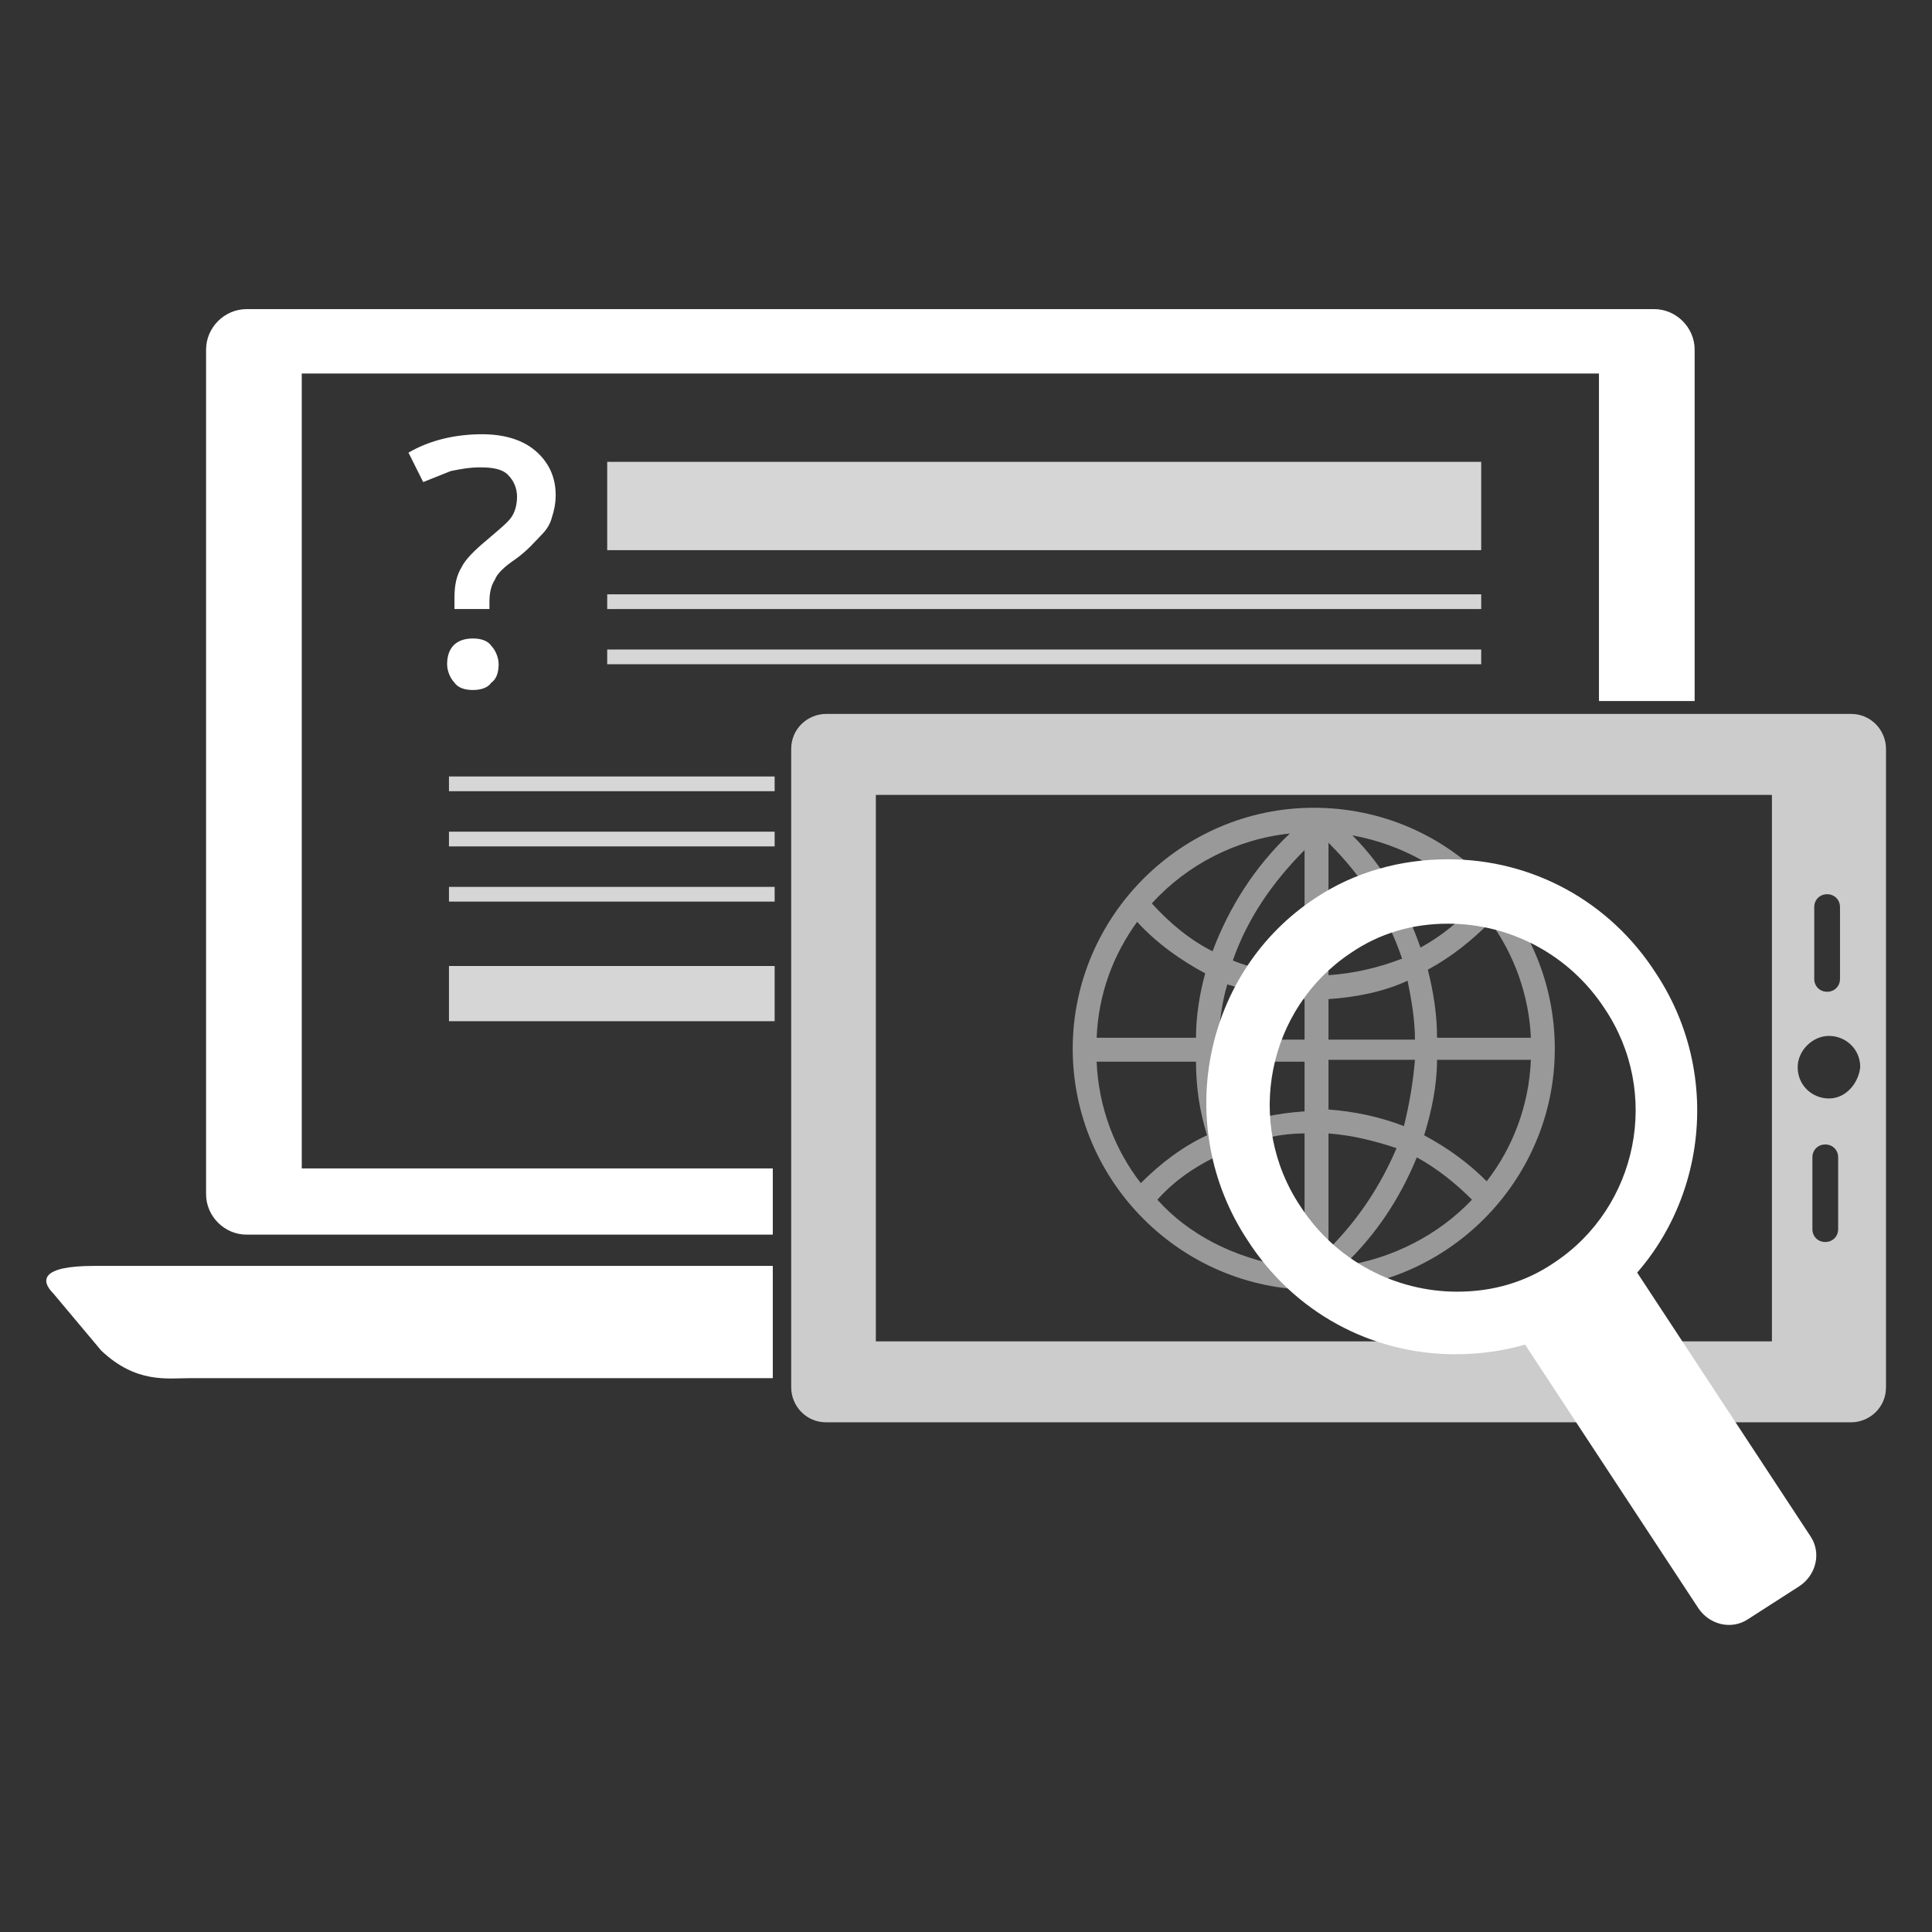 <?xml version="1.0" encoding="utf-8"?>
<!-- Generator: Adobe Illustrator 21.1.0, SVG Export Plug-In . SVG Version: 6.00 Build 0)  -->
<svg version="1.1" id="Layer_1" xmlns="http://www.w3.org/2000/svg" xmlns:xlink="http://www.w3.org/1999/xlink" x="0px" y="0px"
	 viewBox="0 0 105 105" style="enable-background:new 0 0 105 105;" xml:space="preserve">
<rect x="0" y="0" width="105" height="105" fill="#333333" stroke="none"/>
<style type="text/css">
	.st0{fill:#FFFFFF;}
	.st1{opacity:0.8;fill:#FFFFFF;enable-background:new    ;}
	.st2{opacity:0.75;fill:#FFFFFF;enable-background:new    ;}
	.st3{opacity:0.5;fill:#FFFFFF;enable-background:new    ;}
	.st4{fill:none;}
</style>
<g>
	<path class="st0" d="M24.7,33.1v-0.6c0-0.7,0.1-1.2,0.4-1.7c0.2-0.4,0.7-0.9,1.3-1.4c0.7-0.6,1.2-1,1.4-1.3
		c0.2-0.3,0.3-0.7,0.3-1.1c0-0.5-0.2-0.9-0.5-1.2c-0.3-0.3-0.8-0.4-1.5-0.4c-0.6,0-1.1,0.1-1.6,0.2c-0.5,0.2-1,0.4-1.5,0.6l-0.8-1.6
		c1.2-0.7,2.6-1,4-1c1.2,0,2.2,0.3,2.9,0.9c0.7,0.6,1.1,1.4,1.1,2.4c0,0.5-0.1,0.9-0.2,1.2c-0.1,0.4-0.3,0.7-0.6,1
		c-0.3,0.3-0.7,0.8-1.4,1.3c-0.6,0.4-1,0.8-1.1,1.1c-0.2,0.3-0.3,0.7-0.3,1.2v0.4H24.7z M24.3,36.1c0-0.9,0.5-1.4,1.4-1.4
		c0.4,0,0.8,0.1,1,0.4c0.2,0.2,0.4,0.6,0.4,1c0,0.4-0.1,0.8-0.4,1c-0.2,0.3-0.6,0.4-1,0.4c-0.4,0-0.8-0.1-1-0.4
		C24.5,36.9,24.3,36.5,24.3,36.1"/>
	<rect x="33" y="25.1" class="st1" width="47.5" height="4.8"/>
	<rect x="33" y="32.3" class="st1" width="47.5" height="0.8"/>
	<rect x="33" y="35.3" class="st1" width="47.5" height="0.8"/>
	<path class="st2" d="M100.6,38.8H44.9c-1,0-1.9,0.8-1.9,1.9v34.7c0,1,0.8,1.9,1.9,1.9h55.7c1,0,1.9-0.8,1.9-1.9V40.7
		C102.5,39.7,101.7,38.8,100.6,38.8z M98.6,49.3c0-0.4,0.3-0.7,0.7-0.7c0.4,0,0.7,0.3,0.7,0.7v3.9c0,0.4-0.3,0.7-0.7,0.7
		c-0.4,0-0.7-0.3-0.7-0.7V49.3z M96.3,72.9H47.6V43.2h48.7V72.9z M99.9,66.8c0,0.4-0.3,0.7-0.7,0.7c-0.4,0-0.7-0.3-0.7-0.7v-3.9
		c0-0.4,0.3-0.7,0.7-0.7c0.4,0,0.7,0.3,0.7,0.7V66.8z M99.4,59.7c-0.9,0-1.7-0.7-1.7-1.7c0-0.9,0.8-1.7,1.7-1.7
		c0.9,0,1.7,0.7,1.7,1.7C101,58.9,100.3,59.7,99.4,59.7z"/>
	<path class="st3" d="M71.4,43.9c-7.2,0-13.1,5.9-13.1,13.1c0,7.2,5.9,13.1,13.1,13.1c7.2,0,13.1-5.9,13.1-13.1
		C84.5,49.8,78.7,43.9,71.4,43.9 M77.4,61.7c0.4-1.3,0.7-2.7,0.7-4.1h5.1c-0.1,2.5-1,4.8-2.4,6.6C79.8,63.2,78.7,62.4,77.4,61.7
		 M62,64.3c-1.4-1.8-2.3-4.1-2.4-6.6H65c0,1.4,0.2,2.7,0.6,4C64.3,62.3,63.1,63.2,62,64.3 M65.5,52.9C65.2,54,65,55.2,65,56.4h-5.4
		c0.1-2.4,0.9-4.5,2.2-6.3C62.9,51.3,64.2,52.2,65.5,52.9 M72.2,54.3c1.5-0.1,3-0.4,4.3-1c0.2,1,0.4,2.1,0.4,3.2h-4.7L72.2,54.3
		L72.2,54.3z M72.2,53v-7.2c1.8,1.8,3.2,3.9,4,6.3C74.9,52.6,73.6,52.9,72.2,53 M70.9,46.2V53c-1.3-0.1-2.7-0.3-3.9-0.8
		C67.8,49.9,69.2,47.9,70.9,46.2 M70.9,54.3v2.2h-4.7c0.1-1,0.2-2,0.5-3C68,53.9,69.5,54.2,70.9,54.3 M66.2,57.7h4.7v2.7
		c-1.5,0.1-2.9,0.4-4.2,0.9C66.4,60,66.2,58.9,66.2,57.7 M70.9,61.6v6.7c-1.7-1.7-3.1-3.7-3.9-5.9C68.3,61.9,69.6,61.6,70.9,61.6
		 M72.2,67.9v-6.3c1.3,0.1,2.5,0.4,3.7,0.8C75,64.5,73.8,66.3,72.2,67.9 M72.2,60.3v-2.7h4.7c-0.1,1.2-0.3,2.4-0.6,3.6
		C75,60.7,73.6,60.4,72.2,60.3 M78.1,56.4c0-1.3-0.2-2.5-0.5-3.7c1.3-0.7,2.4-1.6,3.4-2.6c1.3,1.8,2.1,4,2.2,6.3H78.1z M80.2,49.1
		c-0.9,1-1.9,1.8-3,2.4c-0.8-2.3-2-4.4-3.7-6.1C76.2,45.9,78.5,47.2,80.2,49.1 M70.1,45.3c-1.9,1.8-3.3,4-4.2,6.4
		c-1.2-0.6-2.3-1.5-3.3-2.6C64.5,47,67.2,45.6,70.1,45.3 M62.9,65.2c0.9-1,1.9-1.7,3.1-2.3c0.8,2.2,2,4.2,3.7,5.9
		C67,68.3,64.6,67.1,62.9,65.2 M73,68.8c1.8-1.7,3.1-3.7,4-5.9c1.1,0.6,2.1,1.4,3,2.3C78.2,67.1,75.7,68.4,73,68.8"/>
	<path class="st0" d="M98.4,83.5c0.6,0.9,0.3,2.1-0.6,2.7l-2.8,1.8c-0.9,0.6-2.1,0.3-2.7-0.6l-9.4-14.3c-0.6-0.9-0.3-2.1,0.6-2.7
		l2.8-1.8c0.9-0.6,2.1-0.3,2.7,0.6L98.4,83.5z"/>
	<path class="st0" d="M79.1,73.6c-4.6,0-8.8-2.3-11.3-6.2c-4.1-6.2-2.4-14.6,3.7-18.6c2.1-1.4,4.6-2.1,7.2-2.1
		c4.6,0,8.8,2.3,11.3,6.2c4.1,6.2,2.4,14.6-3.7,18.6C84.2,72.9,81.7,73.6,79.1,73.6 M78.7,50.2c-1.9,0-3.7,0.5-5.3,1.6
		c-4.5,3-5.8,9.2-2.7,13.8c1.9,2.9,5.1,4.6,8.5,4.6c1.9,0,3.7-0.5,5.3-1.6c4.5-3,5.8-9.2,2.7-13.8C85.3,51.9,82.1,50.2,78.7,50.2"/>
	<polygon class="st4" points="16.4,20.3 16.4,63.5 42,63.5 42,55.5 24.4,55.5 24.4,52.5 42,52.5 42,49 24.4,49 24.4,48.2 42,48.2 
		42,46 24.4,46 24.4,45.2 42,45.2 42,43 24.4,43 24.4,42.2 42,42.2 42,38.1 86.9,38.1 86.9,20.3 	"/>
	<path class="st0" d="M16.4,63.5V20.3h70.5v17.8h5.2V19c0-1.2-1-2.2-2.2-2.2H13.4c-1.2,0-2.2,1-2.2,2.2v45.9c0,1.2,1,2.2,2.2,2.2H42
		v-3.6H16.4z"/>
	<path class="st0" d="M5.1,68.8c-2.9,0-2.9,0.8-2.2,1.5l2.6,3.1c1.9,1.8,3.6,1.5,4.8,1.5H42v-6.1C42,68.8,5.1,68.8,5.1,68.8z"/>
	<rect x="24.4" y="52.5" class="st1" width="17.7" height="3"/>
	<rect x="24.4" y="42.2" class="st1" width="17.7" height="0.8"/>
	<rect x="24.4" y="45.2" class="st1" width="17.7" height="0.8"/>
	<rect x="24.4" y="48.2" class="st1" width="17.7" height="0.8"/>
</g>
</svg>
